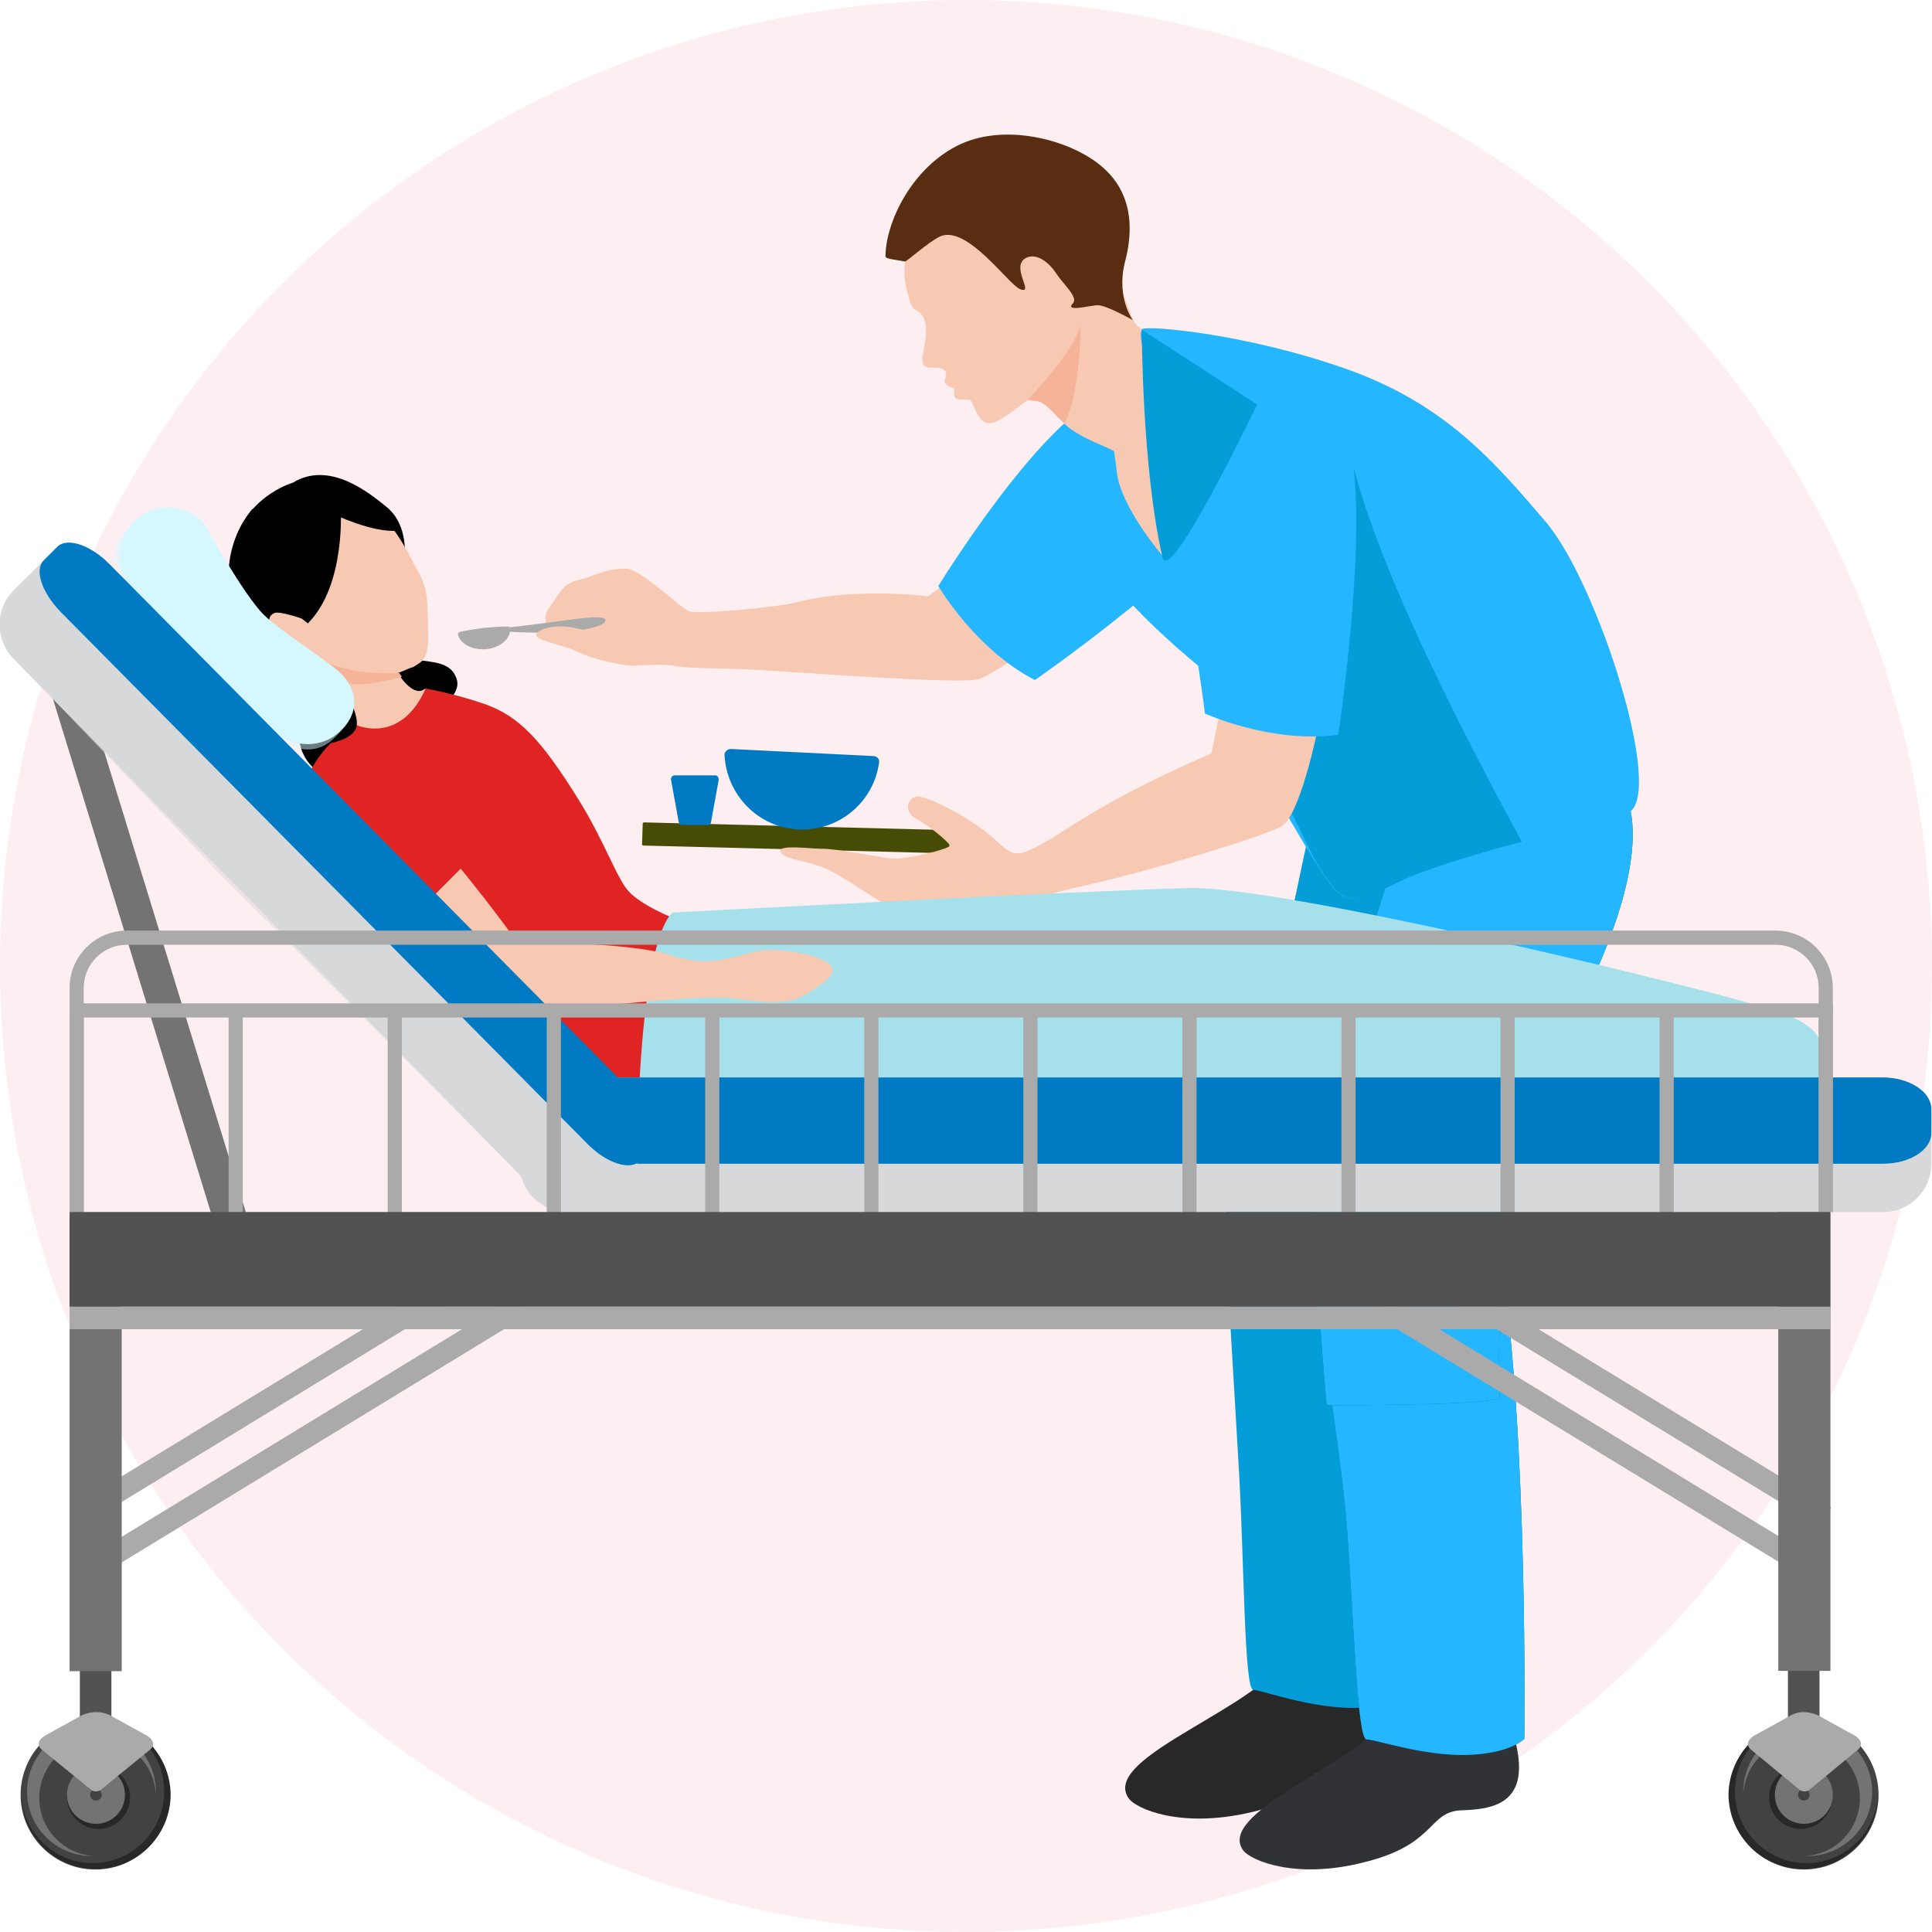<?xml version="1.0" encoding="utf-8"?>
<!-- Generator: Adobe Illustrator 25.0.0, SVG Export Plug-In . SVG Version: 6.00 Build 0)  -->
<svg version="1.1" id="Layer_1" xmlns="http://www.w3.org/2000/svg" xmlns:xlink="http://www.w3.org/1999/xlink" x="0px" y="0px"
	 viewBox="0 0 300 300" style="enable-background:new 0 0 300 300;" xml:space="preserve">
<style type="text/css">
	.st0{opacity:8.000000e-02;fill:#E13856;enable-background:new    ;}
	.st1{fill:#282828;}
	.st2{fill:#059DD8;}
	.st3{fill:#313236;}
	.st4{fill:#006B69;}
	.st5{fill:#24B6FF;}
	.st6{fill:#F7C9B2;}
	.st7{fill:#464C05;}
	.st8{fill:#007AC3;}
	.st9{fill:#582D11;}
	.st10{fill:#F5B39A;}
	.st11{fill:#AAAAAA;}
	.st12{fill:#C80E00;}
	.st13{fill:#E02424;}
	.st14{fill:#A6E0EA;}
	.st15{fill:#525252;}
	.st16{fill:#737373;}
	.st17{fill:#424242;}
	.st18{fill:#D7D8D9;}
	.st19{opacity:0.5;}
	.st20{fill:#D5F8FF;}
</style>
<g id="Page-1">
	<g id="For-you-and-your-partner-Copy-4">
		<g id="Group-4">
			<circle id="Mask-Copy-2" class="st0" cx="150" cy="150" r="150"/>
		</g>
	</g>
</g>
<g>
	<g>
		<g>
			<path class="st1" d="M198.8,258.8c-7.1,7.8-27.8,14.6-23.5,20.5c1.1,1.5,7.9,4.7,19,2.1c11.1-2.6,9.8-7.7,15.1-7.7
				c5.4-0.1,11.9-1,7.4-14L198.8,258.8z"/>
			<path class="st2" d="M202,135.6c-8.1,36.2-12.2,47.6-11.7,57c0.5,9.5,1.3,22,2.1,36.1c0.8,14.1,0.8,33.6,2.2,33.7
				c1.5,0.1,8.7,2.8,15.5,2.8c6.8,0,9-2.3,9-2.3s1.9-47.2-1.8-74.4c-2.1-15.7,14.5-47.3,14.5-47.3L202,135.6z"/>
		</g>
		<g>
			<path class="st3" d="M216.2,266.5c-6.9,7.9-27.5,15.2-23.1,20.9c1.1,1.4,8,4.6,19,1.7c11.1-2.8,9.6-7.9,15-8
				c5.4-0.2,11.9-1.3,7.1-14.2L216.2,266.5z"/>
			<path class="st4" d="M212.2,150.2c1.3,29.5-9.4,33-8.7,42.4c0.6,9.4,4.4,29.8,5.6,43.9c1.1,14.1,1.6,33.6,3.1,33.6
				c1.5,0,8.8,2.6,15.6,2.4c6.8-0.2,8.9-2.5,8.9-2.5s0.6-47.2-3.6-74.3c-2.5-15.6,13.4-47.6,13.4-47.6L212.2,150.2z"/>
			<path class="st5" d="M212.2,150.2c1.3,29.5-9.4,33-8.7,42.4c0.6,9.4,4.4,29.8,5.6,43.9c1.1,14.1,1.6,33.6,3.1,33.6
				c1.5,0,8.8,2.6,15.6,2.4c6.8-0.2,8.9-2.5,8.9-2.5s0.6-47.2-3.6-74.3c-2.5-15.6,13.4-47.6,13.4-47.6L212.2,150.2z"/>
		</g>
		<path class="st2" d="M203.2,129.7c-1.4,5.7-9.6,45.9-9.4,54.3c0.2,8.4,3.9,30.5,3.9,30.5l5.8-2c0,0,1.8-39.7,2.7-40.6
			c0.9-0.9,11.3-35.1,11.3-35.1L203.2,129.7z"/>
		<path class="st4" d="M216.5,133.9c-4,10.6-11.3,39-12.2,47.5c-0.9,8.5,1.7,36.8,1.7,36.8s27.3,0.1,26.9-1.3
			c-0.4-1.3,0.2-38.6,1.4-41c1.2-2.4,23.5-35.7,18.5-51.6C247.7,108.3,216.5,133.9,216.5,133.9z"/>
		<path class="st5" d="M216.5,133.9c-4,10.6-11.3,39-12.2,47.5c-0.9,8.5,1.7,36.8,1.7,36.8s27.3,0.1,26.9-1.3
			c-0.4-1.3,0.2-38.6,1.4-41c1.2-2.4,23.5-35.7,18.5-51.6C247.7,108.3,216.5,133.9,216.5,133.9z"/>
		<path class="st6" d="M155.7,83.2c-2.5,2.9-11.6,9.4-11.6,9.4s-15.7-2.1-25.8,2.8c-4.3,2.1-7.8,0.2-9.4,0.5c-0.4,2-1,3.9-1.5,5.8
			c-0.2,0.8-2.4,0.9-2.7,1.7c2.3-0.5,44.4,3.3,47.5,2c3-1.3,13-8,13.7-10.1C166.5,93.2,155.7,83.2,155.7,83.2z"/>
		<path class="st7" d="M147.2,132.5l-47.3-1.2c-0.1,0-0.2-0.1-0.2-0.2l0.1-3.2c0-0.1,0.1-0.2,0.2-0.2l47.3,1.2
			c0.1,0,0.2,0.1,0.2,0.2l-0.1,3.2C147.4,132.4,147.3,132.5,147.2,132.5z"/>
		<path class="st8" d="M124,128.8c6.3,0.3,11.7-4.3,12.5-10.4c0.1-0.5-0.3-1-0.9-1l-22.1-1.1c-0.5,0-1,0.4-1,0.9
			C112.8,123.4,117.7,128.5,124,128.8z"/>
		<path class="st8" d="M110,128.1h-4.1c-0.2,0-0.4-0.2-0.5-0.4l-1.2-6.6c-0.1-0.3,0.2-0.7,0.5-0.7h6.4c0.3,0,0.5,0.3,0.5,0.7
			l-1.2,6.6C110.4,127.9,110.2,128.1,110,128.1z"/>
		<path class="st6" d="M123.6,104.4c-8.4-0.8-15.5-0.4-18.9-1c-3.4-0.6-6.8,0.7-10.6-1.2c-3.8-1.9-8.6-3.8-9-4.5
			c-0.4-0.8-0.8-2.1,0.3-3.5c1-1.4,1.2-1.9,2.2-3c1.1-1.1,2.4-1.1,3.5-1.5c1.1-0.4,3.7-1.5,6.1-1.4c2.3,0,8.4,6.1,9.8,6.6
			s11.8-0.4,16.6-1.3C124.9,93.3,124.7,103.3,123.6,104.4z"/>
		<path class="st5" d="M175.7,61.2c-9.2-4.1-30,29.8-30,29.8s5.7,9.8,15,14.6c0,0,35.2-24.4,34.5-34.2
			C194.6,63.5,181.7,63.9,175.7,61.2z"/>
		<path class="st5" d="M166.9,63c-2.2,3.3-11.1,15.8,20.4,41.4c0,0,14,25.1,17.6,30.5c3.6,5.5,4.3,5.9,12.3,2
			c8-3.9,29.1-8.5,35.4-10.6c6.3-2-4.4-35.7-12.6-45.3c-8.2-9.6-15.8-18.4-31.2-23.8c-15.4-5.4-30.6-6.7-31.5-6.1
			c-0.9,0.6,1.1,5,0.9,14.7c-0.2,9.6,2.2,20.6,2.2,20.6s-6.7-7.6-7.2-13.2c-0.6-5.6-1.5-8-1.5-8L166.9,63z"/>
		<path class="st2" d="M210.2,72.6l-16.1,19.2c0,0-1.2,8.7-2.3,18.3c4.4,5.8,10.9,21.3,13.2,24.8c3.6,5.5,4.3,5.9,12.3,2
			c3.9-1.9,11.5-4.2,19-6.2C234.5,127.2,215.5,93.3,210.2,72.6z"/>
		<path class="st6" d="M189.9,108.5c-0.7,3.1-1.8,8.5-1.8,8.5s-11.8,4.9-21.2,10.9c-9.5,6.1-9.1,5.4-12.7,2.2
			c-3.6-3.2-10.7-6.8-12-6.4c-1.4,0.4-1.8,2.4,0,3.4c1.8,0.9,5.1,3.6,5.3,4.2c0.1,0.5-7.2,2.3-9.2,2c-3-0.4-8.4-1.5-10.5-1.5
			s-6.9-0.7-6.6,0.4c0.3,1.1,2.6,1.2,6.1,2.3c3.5,1.1,10.3,6.8,12.8,6.9c2.6,0.1,8.1-0.3,12.7,0c4.6,0.3,5.8-1.8,15.7-3.9
			c9.9-2.2,27.7-7.6,30.5-9.2s5.5-14.3,5.9-16.5C205.3,109.7,189.9,108.5,189.9,108.5z"/>
		<path class="st5" d="M190.1,59.1c-7.8,1.6-10,10.9-7.1,26.6c3,15.7,4.1,25.1,4.1,25.1s10.3,4.7,20.7,3.3c0,0,6.3-41.7,0-49.3
			C202.7,58.5,196.5,57.8,190.1,59.1z"/>
		<g>
			<path class="st6" d="M172.8,70.1C172.8,70.1,172.8,70.1,172.8,70.1L172.8,70.1C172.9,70.1,172.8,70.1,172.8,70.1z"/>
			<path class="st6" d="M178.3,65.8c0.2-9.6-1.9-14.1-0.9-14.7c0,0-2.5,0.4-3.5-0.1c-0.5-0.3-0.9-1.7-1.1-3.8
				c-2.6,1.3-4.8,2.9-6.8,5.2c-2.5,2.9-8.3,5.6-9.1,9.5c0.9-0.8,4.5-0.6,4.6-0.5c0.3,0.3,1.7,2.3,3.9,4.5l0,0
				c2.3,2.2,7.4,3.8,7.6,4.2l0,0l0,0c0.1,0.9,0.3,1.9,0.4,3.1c0.6,5.6,7.2,13.2,7.2,13.2S178.1,75.5,178.3,65.8z"/>
			<g>
				<path class="st6" d="M168.4,67.3c0.8-1.6,1.6-3.2,2.5-4.7c1.2-2.1,2.4-4.3,3.7-6.4c1-1.6,2.1-3.2,2.7-5c-0.6-0.5-1.1-1-1.3-1.5
					c-1.5-2.7-4.4-15.9-10.1-13c-0.3,0.1-12.2-2.9-12.2-2.9l-10.5-0.2c-0.3,1.4-3.9,5.8-2.4,11.4c0.8,3.1,0.8,2.7,1.8,3.4
					c1.6,1.1,1.2,3.6,1,5c-0.3,2.1-1.1,3.8,1.2,3.7c2.6-0.1,2.2,1.1,1.9,2c-0.2,0.7,1.1,1.1,1.5,1.2c0,0-0.4,1.5,0.6,1.7
					c1,0.2,1.7-0.2,2,0.3c0.4,0.6,1.1,3.2,2.6,3.4c1.5,0.2,4-2,5.4-3c0.8-0.5,0.8-0.7,1.4-0.6l0,0.1c0.2,0,0.3,0,0.4,0
					c0.2,0,0.5,0.1,1,0.2c0.1,0,0.1,0,0.2,0.1c1.1,0.6,1.9,1.7,3,2.7C165.3,65.8,166.8,66.4,168.4,67.3z"/>
				<g>
					<path class="st9" d="M170.9,25.7c-4.8-4-15.1-6.8-22.4-3c-7.3,3.8-11,12.2-11,17.1c0,0.4,1.3,0.5,3,0.8c0.1,0.2,3.6-3,5.5-3.9
						c4.2-1.8,10.6,7.5,12.4,8.2c2.4,0.9-1.7-3.6,1-4.9c1.6-0.7,3.5,0.7,4.7,2.6c1,1.5,3.4,3.6,2.5,4.5c-1.4,1.5,3,0.2,4,0.3
						c1.4,0.1,5.3,2.3,5.3,2.3s-2.5-3.3-1.3-8.7C175.5,37.7,176.9,30.6,170.9,25.7z"/>
				</g>
				<path class="st10" d="M159.5,62.2c0.2-0.1,0.3-0.1,0.6-0.1l0,0.1c0.2,0,0.3,0,0.4,0c0.2,0,0.5,0.1,1,0.2c0.1,0,0.1,0,0.2,0.1
					c1.1,0.6,1.9,1.7,3,2.7c0.2,0.2,0.4,0.4,0.6,0.5c2.6-5.1,2.5-15.5,2.5-15.5C167.5,53,163.1,58.3,159.5,62.2z"/>
			</g>
		</g>
		<path class="st2" d="M177.3,51.2c0,0,0,21.4,3.2,35.3c1.1,4.8,14.7-23.7,14.7-23.7L177.3,51.2z"/>
		<g>
			<path class="st11" d="M75.5,100.8c2.2-0.2,3.9-1.7,3.7-3.3l-8.1,0.9C71.3,99.9,73.3,101,75.5,100.8z"/>
			<path class="st11" d="M79.2,97.4c0,0.2-1.8,0.5-4,0.8c-2.2,0.2-4,0.3-4.1,0.1c0-0.2,1.8-0.5,4-0.8C77.4,97.3,79.2,97.2,79.2,97.4
				z"/>
			<path class="st11" d="M79.2,97.4c7.6-0.8,14.4-2.2,14.8-1.2c0.4,1-4.3,2.5-14.9,1.9L79.2,97.4z"/>
		</g>
		<path class="st6" d="M89.2,97.5c-1.7-0.4-4.1-0.3-5.3,0.4c-1.1,0.7-0.8,1.1,1,1.7c1.8,0.6,3.7,1,5.2,1.8c1.5,0.8,6.5,2,8.5,2
			c2,0-1.8-4.2-2.1-4.3C96.2,99,89.2,97.5,89.2,97.5z"/>
	</g>
	<g>
		<g>
			<path d="M47,108.1c0.8,2.1-3.1,7.8,2.7,12c5.8,4.1,9.6-8.1,9.6-8.1l-5.8-9.1l-4.5,0.6L47,108.1z"/>
			<path d="M58.7,95c1,3.5,3.2,6.1,5.1,7.1c2,1,6.4,0,7.2,3.7c0.7,3.7-10.2,9.8-10.2,9.8L58.7,95z"/>
			<g>
				<path d="M62.8,86.9c0,0,0.8-5.3-2.8-8.2c-2.8-2.3-8.5-6.8-13.9-4.1C39.5,77.9,62.8,86.9,62.8,86.9z"/>
				<path class="st12" d="M63.3,88.1c0.9,0.5,1.2,1.6,0.7,2.5l-1,1.8c-0.5,0.9-1.6,1.2-2.5,0.7l0,0c-0.9-0.5-1.2-1.6-0.8-2.5l1-1.8
					C61.3,88,62.4,87.7,63.3,88.1L63.3,88.1z"/>
				<path d="M59,80c-4.1-4.5-9.9-8-16.9-3.4c-7.3,4.8-7.3,13.5-4.8,17.7c2.5,4.1,4.9,6.3,5.7,6.9c0.8,0.6,5.6,0.6,7.9,2.7
					C53.2,105.9,59,80,59,80z"/>
				<path class="st6" d="M47.8,100.3c1.2,1.2,2.1,3.5,3.4,5.7c0.7,0,2.1,0.1,3,0c6.1-0.3,10.1-2.6,10.1-2.6s-1-0.4-2.4-1L47.8,100.3
					C47.9,100.3,47.9,100.3,47.8,100.3z"/>
				<path class="st6" d="M47.7,100.7c1.4,1.1,3,2.9,6.5,3.2c3.6,0.3,8.9,0.3,10.1-0.4c1.2-0.8,2.3-1,2.2-5.3
					c-0.2-4.2,0.2-6.5-1.7-9.7C63,85.3,60,78.2,54.7,78.4c-4,0.1-8.1,4-8.9,8.1c-0.8,4.1-0.2,5.1,1.5,9.7c0,0-3.9-1.4-4.7-1
					c-0.9,0.4-1.3,1.4,0.3,2.8c1.6,1.4,1.8,0.8,2.4,1.7c0.6,0.8,1.3,1.6,1.9,1.7C48,101.3,47.7,100.7,47.7,100.7z"/>
				<path d="M52.9,78.6c0,0,0.9,12.2-5.1,18.2l-8-6.4l3.3-9L52.9,78.6z"/>
				<path d="M51.7,79.8c0,0,6.2,3,10.1,2.6c0,0-3.9-7.4-10.1-8L51.7,79.8z"/>
			</g>
			<path class="st6" d="M79.6,119.4c0.6,3.7,3.4,5.9,3.4,5.9c-3.6-2.1-10.1-2.9-16.6-3.7c-7-0.8-13.6-5.2-13.9-5.4
				c1.9-2.2,1.5-2.2,1.2-2.7c-0.7-1.1-5.1-11.9-5.1-11.9l10.9-3c0.5,4.2,4.3,10.1,6.4,8.4c0.5-0.4,5,2.8,5.7,2.4
				C72.6,110.8,78.9,114.9,79.6,119.4z"/>
			<path d="M39.2,79c-1,1.3-6.4,7.9-2,17.8c1.4,3.1,5,7.2,9.6,11.1l4.3-0.2c0,0-1.5-5-2.4-6.2c0,0-5.4,0.9-8.5-4.6
				c-3-5.5-0.2-11.4-0.2-11.4L39.2,79z"/>
			<path class="st13" d="M105,176.8c1.2-4.5,2.3-9,3.3-13.5c1.5-7.1,0.2-9.8,1.1-17c0.2-1.9-0.1,0,0.2-1.9c-5.5-1.7-10.1-4-11.9-5.9
				c-1.8-1.8-3.9-8-7.9-14.4c-5.8-9.3-9.2-12.9-14.6-14.8c-4.6-1.6-9.2-2.4-9.1-2.4c-3.9,8.8-10.7,5.7-10.7,5.7s-4.8,1.6-7.9,8.5
				c-4,9,6.2,18.2,16.4,25.5c10.2,7.3,10.9,8.8,16.7,14.4C84.6,164.8,88.2,172.6,105,176.8z"/>
			<path d="M48.7,101.5c3.1,2.2,7,8.4,6.7,11.1c-0.3,2.7-6.3,3.3-6.9,3c-0.5-0.3-0.5-9.7-0.5-9.7L48.7,101.5z"/>
			<path class="st14" d="M99.1,172.6c0.3-9.3,1.5-27.1,5.3-30.9c0,0,66.1-3.5,80.3-3.8c14.2-0.3,72.8,13.9,85.3,17.4
				c12.4,3.5,14.6,4.1,13.5,17.4H99.1z"/>
			<path class="st10" d="M62,104.5c0,0-8.5,0.6-12.6-2.5c0,0,2.1,2.1,3.2,3.7c0,0,1.8,1.6,9.8-0.6L62,104.5z"/>
			<path class="st6" d="M53.4,119.5c5.9-2.6,27,26.9,27,26.9s17-0.3,24,2c7,2.3,11.5-0.9,14.9-0.9c3.3-0.1,13.2,1.4,8.9,4.8
				c-4.3,3.4-6,3.9-13.7,2.8c-7.6-1.1-33.4,3.1-37.6,1.6C72.7,155.2,37,126.9,53.4,119.5z"/>
			<path class="st13" d="M60.4,146.1l13.1-13.2c0,0-16.8-18.6-23.2-14.3C47.8,120.4,44.2,133.2,60.4,146.1z"/>
		</g>
		<g>
			
				<rect x="9.7" y="221.1" transform="matrix(0.854 -0.521 0.521 0.854 -108.986 57.556)" class="st11" width="76.6" height="3.4"/>
		</g>
		<g>
			
				<rect x="6.3" y="214.7" transform="matrix(0.854 -0.521 0.521 0.854 -106.371 54.07)" class="st11" width="73.5" height="3.4"/>
		</g>
		<g>
			
				<rect x="245.3" y="184.5" transform="matrix(0.521 -0.854 0.854 0.521 -71.847 317.656)" class="st11" width="3.4" height="76.6"/>
		</g>
		<g>
			
				<rect x="250.2" y="179.7" transform="matrix(0.521 -0.854 0.854 0.521 -64.013 318.776)" class="st11" width="3.4" height="73.5"/>
		</g>
		
			<rect x="277.7" y="228.9" transform="matrix(-1 -1.224647e-16 1.224647e-16 -1 560.23 497.257)" class="st15" width="4.9" height="39.5"/>
		
			<rect x="276" y="185.2" transform="matrix(-1 -1.224647e-16 1.224647e-16 -1 560.228 444.653)" class="st16" width="8.1" height="74.3"/>
		<g>
			<path class="st17" d="M268.5,278.7c0,6.4,5.2,11.6,11.6,11.6c6.4,0,11.6-5.2,11.6-11.6c0-6.4-5.2-11.6-11.6-11.6
				C273.7,267.1,268.5,272.3,268.5,278.7z"/>
			<path class="st1" d="M280.1,267.1c0.1,0,0.2,0,0.2,0c-6,0.1-10.9,5-10.9,11.1c0,6.1,5,11.1,11.1,11.1c6.1,0,11-4.9,11.1-10.9
				c0,0.1,0,0.2,0,0.2c0,6.4-5.2,11.6-11.6,11.6c-6.4,0-11.6-5.2-11.6-11.6C268.5,272.3,273.7,267.1,280.1,267.1z"/>
			<path class="st16" d="M288.8,279.2c0-5-4.1-9.1-9.1-9.1c-4.9,0-8.8,3.8-9,8.6c0-0.2,0-0.3,0-0.5c0-5.5,4.5-10,10-10
				c5.5,0,10,4.5,10,10c0,5.5-4.5,10-10,10c-0.2,0-0.3,0-0.5,0C285,288,288.8,284.1,288.8,279.2z"/>
			<path class="st1" d="M274.7,279.1c0,2.7,2.2,4.9,4.9,4.9c2.7,0,4.9-2.2,4.9-4.9c0-2.7-2.2-4.9-4.9-4.9
				C277,274.2,274.7,276.4,274.7,279.1z"/>
			<path class="st16" d="M275.6,278.7c0,2.5,2,4.5,4.5,4.5c2.5,0,4.5-2,4.5-4.5c0-2.5-2-4.5-4.5-4.5
				C277.6,274.2,275.6,276.2,275.6,278.7z"/>
			<path class="st17" d="M279.2,278.7c0,0.5,0.4,0.9,0.9,0.9c0.5,0,0.9-0.4,0.9-0.9c0-0.5-0.4-0.9-0.9-0.9
				C279.6,277.8,279.2,278.2,279.2,278.7z"/>
			<path class="st11" d="M282.2,266.3l5.8,3.2c1,0.6,1.3,1.4,0.6,2.1l-7.5,6.2c-0.5,0.5-1.3,0.5-1.8,0l-7.5-6.2
				c-0.7-0.7-0.4-1.5,0.6-2.1l5.8-3.2C279.4,265.7,280.6,265.7,282.2,266.3z"/>
		</g>
		<g>
			
				<rect x="21.4" y="104.4" transform="matrix(0.956 -0.294 0.294 0.956 -43.325 13.735)" class="st16" width="5.2" height="93.2"/>
		</g>
		<g>
			<g>
				<path class="st18" d="M292.3,167.3H88.2c-4.1,0-7.5,3.3-7.5,7.5v5.9c0,4.1,3.3,7.5,7.5,7.5h204.2c4.1,0,7.5-3.3,7.5-7.5v-5.9
					C299.8,170.7,296.5,167.3,292.3,167.3z"/>
			</g>
			<g>
				<path class="st8" d="M292.3,167.3H88.2c-4.1,0-7.5,2.1-7.5,4.8v3.8c0,2.6,3.3,4.8,7.5,4.8h204.2c4.1,0,7.5-2.1,7.5-4.8v-3.8
					C299.8,169.5,296.5,167.3,292.3,167.3z"/>
			</g>
			<g class="st19">
				<path class="st18" d="M292.3,185.2H156.9h-5.8h-63c-4.1,0-7.5-3.3-7.5-7.5v3c0,4.1,3.3,7.5,7.5,7.5h63h5.8h135.4
					c4.1,0,7.5-3.3,7.5-7.5v-3C299.8,181.8,296.5,185.2,292.3,185.2z"/>
			</g>
			<g>
				<g>
					<path class="st20" d="M42.5,113.3L20.8,91.7c-2.9-3-2.9-7.7,0-10.7l0,0c3-3,7.7-2.9,10.7,0c0,0,6.4,11.5,9.5,14.5
						c2.5,2.4,8.6,6.3,11.3,8.5c3.2,2.7,3.7,6.3,0.8,9.3l0,0C50.2,116.3,45.4,116.3,42.5,113.3z"/>
				</g>
				<g class="st19">
					<path class="st20" d="M45.5,113.3L20.9,88.7c-2.1-2.1-2.1-5.5,0-7.7l-1.5,1.5c-2.1,2.1-2.1,5.5,0,7.7L44,114.8
						c2.1,2.1,5.5,2.1,7.7,0l1.5-1.5C51,115.4,47.6,115.4,45.5,113.3z"/>
				</g>
				<g>
					<path class="st18" d="M98.4,170.6L16.9,87.5c-2.9-2.9-7.6-2.9-10.6,0l-4.2,4.2c-2.9,2.9-2.9,7.6,0,10.6l81.5,83.1
						c2.9,2.9,7.6,2.9,10.6,0l4.2-4.2C101.4,178.2,101.4,173.5,98.4,170.6z"/>
				</g>
				<g>
					<path class="st8" d="M98.8,170.2L16.9,87.5c-2.9-2.9-6.5-4.1-8-2.6L6.8,87c-1.5,1.5-0.3,5,2.6,8l81.9,82.7
						c2.9,2.9,6.5,4.1,8,2.6l2.1-2.1C102.9,176.7,101.7,173.1,98.8,170.2z"/>
				</g>
				<g class="st19">
					<path class="st18" d="M85.8,183.2L40.6,138l-4.1-4.1L4.3,100.1c-2.9-2.9-2.9-7.6,0-10.6l-2.1,2.1c-2.9,2.9-2.9,7.6,0,10.6
						L34.4,136l4.1,4.1l45.2,45.2c2.9,2.9,7.6,2.9,10.6,0l2.1-2.1C93.4,186.1,88.7,186.1,85.8,183.2z"/>
				</g>
			</g>
		</g>
		<g>
			<g>
				<g>
					<path class="st11" d="M284.6,188.2h-2.2v-34.8c0-3.7-3-6.7-6.7-6.7h-256c-3.7,0-6.7,3-6.7,6.7v34.8h-2.2v-34.8
						c0-4.9,4-8.9,8.9-8.9h256c4.9,0,8.9,4,8.9,8.9V188.2z"/>
				</g>
			</g>
			<g>
				<g>
					<rect x="12.4" y="155.8" class="st11" width="272.2" height="2.2"/>
				</g>
			</g>
			<g>
				<g>
					<rect x="10.8" y="157.5" class="st11" width="2.2" height="35.1"/>
				</g>
				<g>
					<rect x="35.5" y="157.4" class="st11" width="2.2" height="34.8"/>
				</g>
				<g>
					<rect x="60.2" y="157.3" class="st11" width="2.2" height="34.5"/>
				</g>
				<g>
					<rect x="84.9" y="157.2" class="st11" width="2.2" height="34.2"/>
				</g>
				<g>
					<rect x="109.5" y="157.1" class="st11" width="2.2" height="33.9"/>
				</g>
				<g>
					<rect x="134.2" y="156.9" class="st11" width="2.2" height="33.6"/>
				</g>
				<g>
					<rect x="158.9" y="156.8" class="st11" width="2.2" height="33.3"/>
				</g>
				<g>
					<rect x="183.6" y="156.7" class="st11" width="2.2" height="33"/>
				</g>
				<g>
					<rect x="208.3" y="156.6" class="st11" width="2.2" height="32.7"/>
				</g>
				<g>
					<rect x="233" y="156.4" class="st11" width="2.2" height="32.4"/>
				</g>
				<g>
					<rect x="257.7" y="156.3" class="st11" width="2.2" height="32.1"/>
				</g>
				<g>
					<rect x="282.4" y="156.2" class="st11" width="2.2" height="31.8"/>
				</g>
			</g>
		</g>
		<rect x="12.4" y="228.9" class="st15" width="4.9" height="39.5"/>
		<rect x="10.8" y="189.7" class="st16" width="8.1" height="69.8"/>
		<g>
			<path class="st17" d="M26.4,278.7c0,6.4-5.2,11.6-11.6,11.6c-6.4,0-11.6-5.2-11.6-11.6c0-6.4,5.2-11.6,11.6-11.6
				C21.2,267.1,26.4,272.3,26.4,278.7z"/>
			<path class="st1" d="M14.8,267.1c-0.1,0-0.2,0-0.2,0c6,0.1,10.9,5,10.9,11.1c0,6.1-5,11.1-11.1,11.1c-6.1,0-11-4.9-11.1-10.9
				c0,0.1,0,0.2,0,0.2c0,6.4,5.2,11.6,11.6,11.6c6.4,0,11.6-5.2,11.6-11.6C26.4,272.3,21.2,267.1,14.8,267.1z"/>
			<path class="st16" d="M6.1,279.2c0-5,4.1-9.1,9.1-9.1c4.9,0,8.8,3.8,9,8.6c0-0.2,0-0.3,0-0.5c0-5.5-4.5-10-10-10
				c-5.5,0-10,4.5-10,10c0,5.5,4.5,10,10,10c0.2,0,0.3,0,0.5,0C10,288,6.1,284.1,6.1,279.2z"/>
			<path class="st1" d="M20.2,279.1c0,2.7-2.2,4.9-4.9,4.9c-2.7,0-4.9-2.2-4.9-4.9c0-2.7,2.2-4.9,4.9-4.9
				C18,274.2,20.2,276.4,20.2,279.1z"/>
			<path class="st16" d="M19.4,278.7c0,2.5-2,4.5-4.5,4.5s-4.5-2-4.5-4.5c0-2.5,2-4.5,4.5-4.5S19.4,276.2,19.4,278.7z"/>
			<path class="st17" d="M15.8,278.7c0,0.5-0.4,0.9-0.9,0.9c-0.5,0-0.9-0.4-0.9-0.9c0-0.5,0.4-0.9,0.9-0.9
				C15.4,277.8,15.8,278.2,15.8,278.7z"/>
			<path class="st11" d="M12.8,266.3L7,269.5c-1,0.6-1.3,1.4-0.6,2.1l7.6,6.2c0.5,0.5,1.3,0.5,1.8,0l7.6-6.2
				c0.7-0.7,0.4-1.5-0.6-2.1l-5.8-3.2C15.6,265.7,14.3,265.7,12.8,266.3z"/>
		</g>
		<rect x="10.8" y="188.2" class="st15" width="273.4" height="14.7"/>
		<rect x="10.8" y="202.9" class="st11" width="273.4" height="3.5"/>
	</g>
</g>
</svg>
